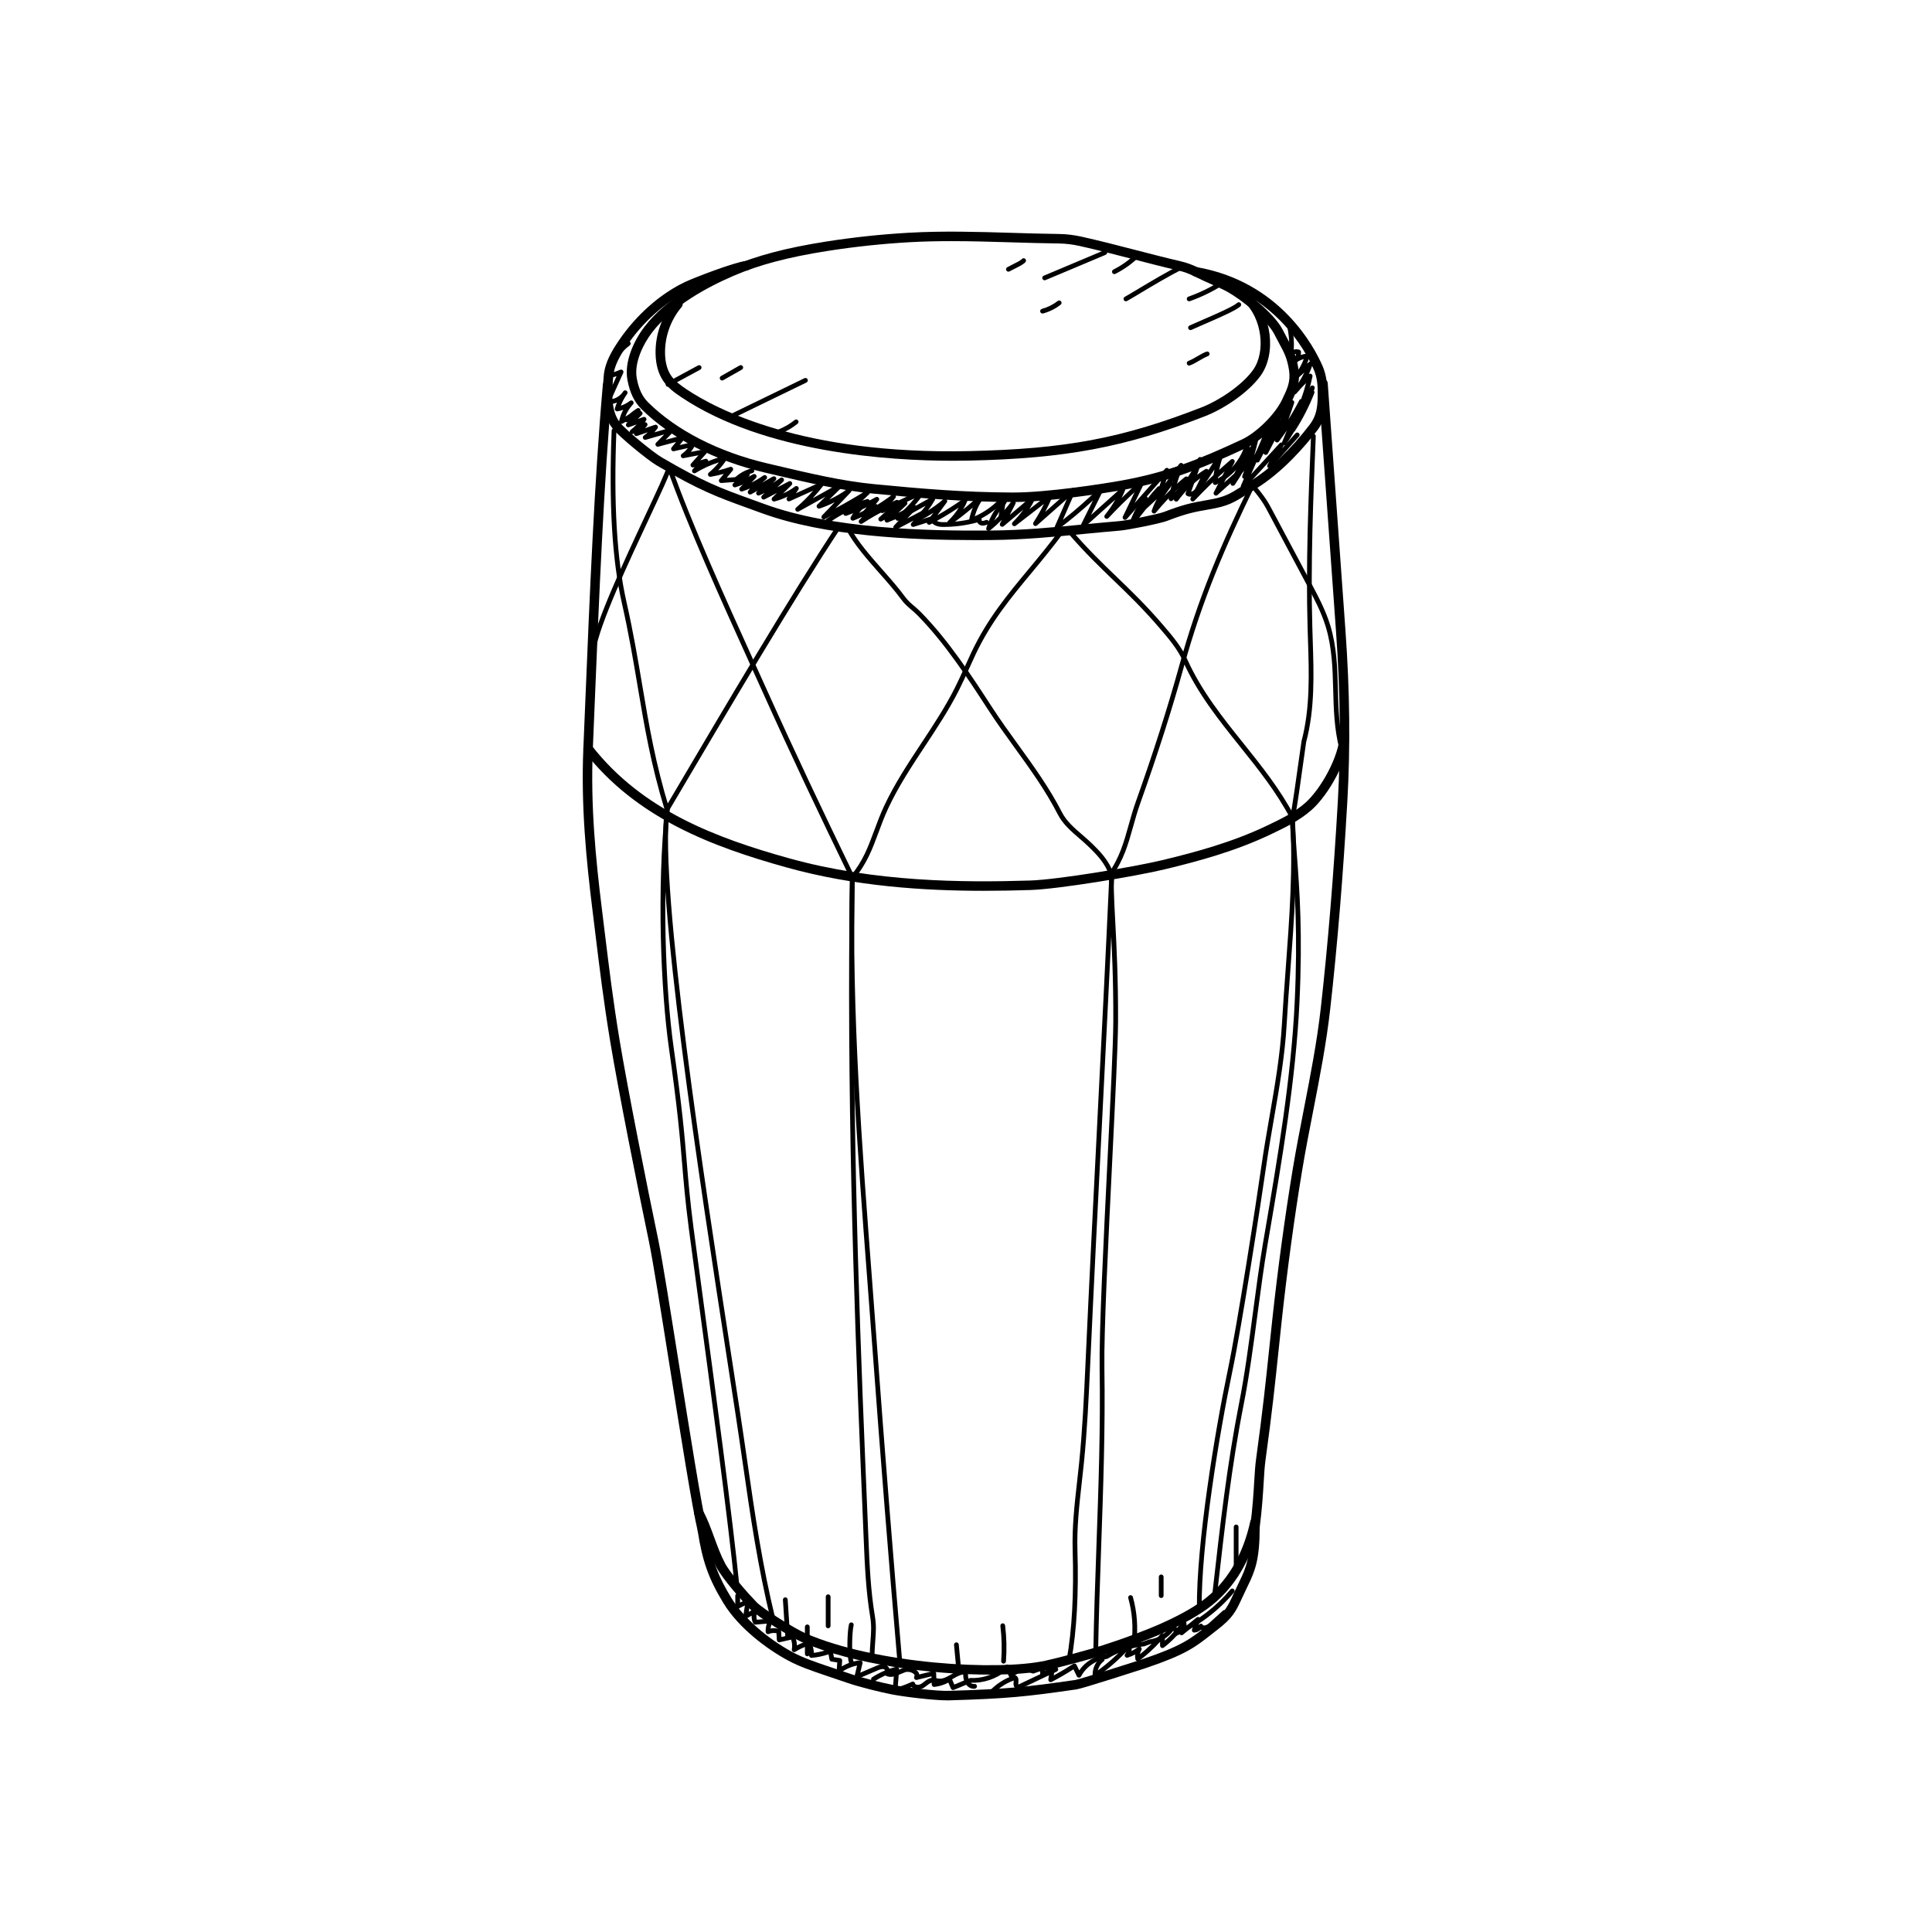 <?xml version="1.0" encoding="utf-8"?>
<!-- Generator: Adobe Illustrator 16.0.0, SVG Export Plug-In . SVG Version: 6.00 Build 0)  -->
<!DOCTYPE svg PUBLIC "-//W3C//DTD SVG 1.1//EN" "http://www.w3.org/Graphics/SVG/1.1/DTD/svg11.dtd">
<svg version="1.1" id="Layer_1" xmlns="http://www.w3.org/2000/svg" xmlns:xlink="http://www.w3.org/1999/xlink" x="0px" y="0px"
	 width="350px" height="350px" viewBox="0 0 350 350" enable-background="new 0 0 350 350" xml:space="preserve">
<g>
	<g>
		<g>
			<g>
				<path d="M183.545,90.944c-0.059,0-0.117,0-0.176,0c-9.124-0.044-16.482-0.687-25.153-1.524
					c-5.897-0.57-11.725-1.943-18.473-3.534l-1.208-0.285c-9.062-2.132-16.983-6.204-22.305-11.467
					c-1.322-1.307-2.136-2.99-2.564-5.296c-0.619-3.341,1.2-7.188,3.108-9.673c3.94-5.131,10.612-8.711,15.514-10.811
					c4.756-2.037,10.11-3.453,17.357-4.592c4.971-0.78,10.037-1.319,15.058-1.602c6.237-0.352,12.5-0.161,18.558,0.021
					c2.795,0.085,5.685,0.172,8.545,0.206c1.347,0.015,2.723,0.177,4.089,0.48c3.269,0.724,6.588,1.584,9.797,2.416
					c2.703,0.7,5.497,1.425,8.239,2.062l0,0c1.044,0.242,2.083,0.62,3.09,1.123c1.186,0.593,2.276,1.076,3.237,1.501
					c1.175,0.521,2.188,0.97,3.102,1.488c2.293,1.306,7.466,5.211,9.032,8.32c0.314,0.623,0.603,1.156,0.866,1.644
					c0.927,1.709,1.595,2.943,1.972,5.455c0.381,2.553-0.457,4.276-1.426,6.271l-0.039,0.081c-1.448,2.984-5.073,6.552-8.079,7.955
					c-8.218,3.833-13.91,6.055-22.213,7.562C200.312,89.32,189.932,90.944,183.545,90.944z M172.367,43.684
					c-2.521,0-5.049,0.053-7.567,0.194c-4.963,0.28-9.973,0.813-14.887,1.585c-7.101,1.115-12.328,2.495-16.947,4.473
					c-4.714,2.02-11.113,5.441-14.828,10.278c-1.606,2.091-3.298,5.523-2.781,8.312c0.365,1.972,1.007,3.324,2.083,4.388
					c5.1,5.043,12.732,8.956,21.49,11.015l1.208,0.285c6.687,1.577,12.462,2.938,18.244,3.497
					c8.626,0.832,15.944,1.471,24.996,1.515c0.057,0,0.113,0,0.171,0c6.258,0,16.495-1.604,19.618-2.171
					c8.118-1.474,13.708-3.658,21.792-7.429c2.656-1.239,5.98-4.512,7.261-7.147l0.039-0.081c0.913-1.88,1.573-3.239,1.271-5.267
					c-0.331-2.212-0.908-3.277-1.781-4.89c-0.271-0.5-0.569-1.048-0.892-1.688c-1.226-2.437-5.763-6.128-8.347-7.6
					c-0.836-0.476-1.814-0.909-2.946-1.41c-0.979-0.433-2.088-0.924-3.31-1.535c-0.887-0.443-1.799-0.775-2.711-0.987
					c-2.763-0.641-5.568-1.368-8.282-2.072c-3.193-0.828-6.497-1.683-9.736-2.4c-1.252-0.278-2.51-0.426-3.737-0.44
					c-2.877-0.034-5.775-0.122-8.578-0.207C179.648,43.793,176.016,43.684,172.367,43.684z"/>
			</g>
			<g>
				<path d="M176.74,97.842c-11.655,0-27.232-0.666-38.826-4.908c-0.813-0.298-1.57-0.571-2.287-0.831
					c-5.692-2.059-8.828-3.191-16.647-7.781c-1.722-1.01-6.786-5.168-7.986-6.672c-2.194-2.746-1.848-6.861-1.619-9.584
					c0.208-2.47,1.528-4.599,2.749-6.4c3.102-4.577,7.452-8.425,11.933-10.559c1.671-0.797,8.876-3.569,11.036-3.829
					c0.472-0.056,0.899,0.279,0.956,0.751c0.057,0.472-0.28,0.899-0.751,0.956c-1.832,0.219-8.757,2.842-10.501,3.672
					c-4.214,2.007-8.314,5.642-11.25,9.972c-1.099,1.621-2.286,3.523-2.458,5.581c-0.273,3.244-0.383,6.325,1.248,8.367
					c1.066,1.334,5.968,5.355,7.514,6.262c7.682,4.509,10.765,5.624,16.361,7.647c0.719,0.26,1.478,0.535,2.293,0.833
					c12.284,4.496,29.291,4.891,41.014,4.792c5.864-0.048,11.099-0.556,16.642-1.093c2.162-0.209,4.365-0.422,6.66-0.614
					c1.289-0.107,6.96-1.246,8.026-1.656c3.501-1.346,5.051-1.683,8.001-2.183c3.019-0.51,3.895-1.062,6.012-2.396
					c0.465-0.292,0.982-0.619,1.586-0.984c3.59-2.172,7.433-5.814,10.821-10.256c1.168-1.532,1.415-3.025,1.446-5.086
					c0.026-1.724-0.009-3.281-0.712-4.895c-1.454-3.332-7.3-14.395-21.511-16.864c-0.468-0.082-0.78-0.526-0.7-0.994
					c0.081-0.467,0.523-0.78,0.994-0.7c15.057,2.617,21.252,14.34,22.791,17.872c0.841,1.925,0.885,3.751,0.856,5.608
					c-0.035,2.293-0.354,4.209-1.799,6.103c-2.036,2.669-6.212,7.606-11.298,10.684c-0.593,0.359-1.103,0.68-1.56,0.968
					c-2.188,1.378-3.285,2.07-6.641,2.637c-2.831,0.479-4.316,0.802-7.671,2.092c-1.334,0.513-7.155,1.652-8.501,1.764
					c-2.287,0.191-4.482,0.404-6.637,0.613c-5.582,0.541-10.854,1.052-16.793,1.101C178.633,97.838,177.698,97.842,176.74,97.842z"
					/>
			</g>
			<g>
				<path d="M127.239,278.061c-0.389,0-0.741-0.266-0.835-0.661c-0.991-4.158-3.082-17.306-5.104-30.021
					c-1.566-9.841-3.044-19.136-3.734-22.434c-1.978-9.456-5.576-27.515-7.016-36.243c-1.192-7.226-1.893-12.978-2.706-19.639
					l-0.516-4.212c-1.117-9.039-2.091-18.839-1.648-29.264c0.12-2.812,0.24-5.748,0.365-8.772
					c0.766-18.639,1.634-39.763,3.167-57.128c0.042-0.472,0.461-0.823,0.932-0.78c0.473,0.042,0.822,0.459,0.78,0.932
					c-1.53,17.324-2.397,38.428-3.163,57.047c-0.125,3.026-0.245,5.962-0.364,8.774c-0.437,10.3,0.529,20.015,1.637,28.98
					l0.516,4.215c0.81,6.642,1.51,12.377,2.695,19.567c1.436,8.704,5.027,26.729,7.002,36.171c0.699,3.339,2.181,12.654,3.75,22.517
					c1.923,12.092,4.104,25.798,5.079,29.893c0.11,0.462-0.175,0.925-0.637,1.035C127.372,278.053,127.305,278.061,127.239,278.061z
					"/>
			</g>
			<g>
				<path d="M171.586,308.035c-2.506,0-7.817-0.644-10.069-1.088c-2.152-0.425-5.775-1.323-7.875-2.035l-4.481-1.519
					c-2.121-0.72-4.314-1.464-6.359-2.557c-3.877-2.074-9-5.9-11.752-10.423c-2.677-4.398-3.809-7.578-4.659-13.082
					c-0.073-0.47,0.25-0.908,0.719-0.98c0.465-0.071,0.908,0.249,0.98,0.718c0.91,5.896,2.153,8.713,4.428,12.452
					c2.119,3.481,6.474,7.328,11.094,9.8c1.919,1.026,4.045,1.747,6.1,2.443l4.481,1.52c2.034,0.689,5.558,1.562,7.656,1.976
					c2.234,0.441,7.852,1.129,10.03,1.052c10.478-0.303,13.909-0.668,22.936-1.974c0.878-0.134,11.068-3.395,12.205-3.777
					c6.967-2.354,8.616-3.652,11.35-5.803c0.344-0.271,0.706-0.555,1.096-0.856c2.517-1.942,2.869-2.707,4.04-5.243
					c0.283-0.611,0.609-1.317,1.018-2.153c1.219-2.49,1.965-4.3,1.965-9.874c0-0.476,0.385-0.859,0.859-0.859
					s0.859,0.384,0.859,0.859c0,5.835-0.808,7.908-2.139,10.629c-0.402,0.823-0.724,1.517-1.002,2.12
					c-1.202,2.604-1.701,3.683-4.55,5.883c-0.387,0.297-0.743,0.578-1.083,0.847c-2.878,2.265-4.615,3.631-11.862,6.079
					c-0.458,0.154-11.401,3.691-12.511,3.851c-9.103,1.317-12.563,1.686-23.131,1.992
					C171.821,308.033,171.707,308.035,171.586,308.035z"/>
			</g>
			<g>
				<path d="M227.348,277.49c-0.036,0-0.072-0.003-0.109-0.007c-0.471-0.061-0.805-0.49-0.745-0.961
					c0.438-3.439,0.595-6.056,0.721-8.157c0.091-1.523,0.17-2.84,0.331-4.01c1.211-8.798,1.764-14.107,2.352-19.729
					c0.185-1.781,0.376-3.612,0.595-5.618c0.993-9.138,2.263-18.48,3.668-27.018c0.614-3.73,1.346-7.482,2.054-11.111
					c1.165-5.971,2.37-12.146,3.063-18.31c1.283-11.428,2.322-24.057,3.09-37.539c0.554-9.736,0.443-19.763-0.338-30.655
					l-3.215-44.833c-0.033-0.473,0.322-0.884,0.797-0.918c0.469-0.032,0.885,0.322,0.919,0.795l3.214,44.833
					c0.787,10.965,0.897,21.065,0.34,30.875c-0.769,13.513-1.812,26.175-3.099,37.633c-0.7,6.232-1.911,12.442-3.082,18.447
					c-0.706,3.616-1.436,7.356-2.046,11.061c-1.401,8.508-2.665,17.818-3.655,26.926c-0.219,2.003-0.408,3.832-0.595,5.61
					c-0.588,5.635-1.144,10.959-2.358,19.785c-0.151,1.104-0.226,2.327-0.317,3.877c-0.127,2.128-0.285,4.776-0.73,8.271
					C228.144,277.173,227.774,277.49,227.348,277.49z"/>
			</g>
			<g>
				<path d="M179.366,303.371c-10.572,0-24.776-1.819-34.139-5.912c-1.839-0.804-7.854-4.425-9.39-5.999
					c-1.41-1.446-4.88-5.329-6.004-7.443c-0.826-1.552-1.447-3.247-2.048-4.886c-0.582-1.585-1.183-3.224-1.952-4.671
					c-0.223-0.419-0.064-0.939,0.355-1.162c0.42-0.226,0.939-0.064,1.163,0.354c0.826,1.553,1.447,3.247,2.048,4.887
					c0.582,1.584,1.183,3.223,1.952,4.67c0.981,1.844,4.208,5.502,5.718,7.05c1.282,1.315,7.007,4.821,8.847,5.625
					c12.812,5.6,34.865,6.853,43.484,4.964c2.62-0.574,7.906-1.991,10.282-2.757c8.391-2.703,14.302-5.34,18.068-8.06
					c4.354-3.146,7.382-8.139,8.757-14.438c0.101-0.465,0.56-0.764,1.023-0.657c0.464,0.102,0.758,0.56,0.656,1.022
					c-1.467,6.722-4.729,12.069-9.431,15.466c-5.215,3.767-13.083,6.543-18.547,8.304c-2.461,0.792-7.731,2.205-10.442,2.8
					C187.242,303.08,183.594,303.371,179.366,303.371z"/>
			</g>
			<g>
				<path d="M172.612,83.471c-11.51,0-34.099-1.42-49.167-11.502c-1.192-0.798-2.428-1.684-3.296-2.963
					c-0.875-1.286-1.341-2.936-1.386-4.9c-0.08-3.457,1.159-6.95,3.399-9.583c0.307-0.363,0.849-0.406,1.211-0.098
					c0.362,0.307,0.406,0.85,0.098,1.211c-1.971,2.318-3.061,5.39-2.991,8.43c0.038,1.629,0.404,2.966,1.09,3.975
					c0.695,1.024,1.78,1.797,2.831,2.5c5.346,3.577,21.012,11.831,51.059,11.182c17.532-0.378,27.806-2.31,42.279-7.949
					c2.965-1.156,7.212-3.906,9.244-6.726c2.404-3.335,1.598-9.47-1.627-12.385c-0.352-0.319-0.38-0.862-0.061-1.214
					c0.317-0.35,0.861-0.379,1.214-0.062c3.871,3.5,4.779,10.627,1.869,14.667c-2.249,3.121-6.74,6.046-10.015,7.322
					c-14.508,5.653-25.325,7.688-42.867,8.067C174.64,83.459,173.672,83.471,172.612,83.471z"/>
			</g>
			<g>
				<path d="M234.148,148.477c-0.015,0-0.028-0.001-0.043-0.001c-0.238-0.004-0.427-0.2-0.423-0.438
					c0.002-0.084,0.028-0.162,0.07-0.228c0.246-0.802,1.258-8.063,1.694-11.193c0.283-2.029,0.325-2.321,0.345-2.394
					c1.566-5.904,1.36-12.194,1.162-18.277c-0.025-0.75-0.05-1.5-0.07-2.247c-0.331-11.582,0.152-23.34,0.619-34.71
					c0.011-0.237,0.198-0.411,0.447-0.412c0.238,0.01,0.422,0.209,0.412,0.447c-0.467,11.356-0.949,23.099-0.619,34.65
					c0.021,0.747,0.045,1.495,0.069,2.244c0.201,6.145,0.409,12.5-1.189,18.524c-0.017,0.087-0.159,1.11-0.324,2.294
					C234.706,148.159,234.643,148.477,234.148,148.477z"/>
			</g>
			<g>
				<path d="M243.058,136.011c-0.19,0-0.365-0.128-0.416-0.321c-0.938-3.615-1.032-7.245-1.123-10.754
					c-0.097-3.759-0.198-7.646-1.359-11.429c-0.817-2.662-2.156-5.175-3.451-7.604l-6.587-12.368
					c-1.23-2.338-1.418-2.697-3.563-5.343c-0.149-0.184-0.121-0.455,0.063-0.604c0.186-0.149,0.455-0.121,0.604,0.064
					c2.197,2.711,2.421,3.134,3.657,5.483l6.584,12.364c1.313,2.465,2.673,5.014,3.514,7.757c1.196,3.896,1.299,7.841,1.397,11.657
					c0.09,3.462,0.183,7.042,1.096,10.561c0.06,0.23-0.078,0.465-0.308,0.525C243.13,136.007,243.094,136.011,243.058,136.011z"/>
			</g>
			<g>
				<path d="M201.105,158.956c-0.088,0-0.175-0.026-0.25-0.081c-0.193-0.138-0.238-0.407-0.1-0.6
					c2.043-2.847,2.834-5.679,3.67-8.678c0.392-1.399,0.794-2.846,1.342-4.384c3.178-8.917,5.749-16.97,7.865-24.617
					c3.418-12.361,7.458-21.739,12.872-32.863c0.104-0.212,0.362-0.302,0.574-0.198c0.215,0.104,0.303,0.361,0.199,0.574
					c-5.393,11.08-9.417,20.418-12.818,32.715c-2.12,7.668-4.699,15.74-7.882,24.678c-0.538,1.509-0.938,2.941-1.324,4.326
					c-0.857,3.074-1.667,5.978-3.8,8.949C201.37,158.894,201.238,158.956,201.105,158.956z"/>
			</g>
			<g>
				<path d="M154.411,159.374c-0.099,0-0.198-0.033-0.279-0.103c-0.181-0.154-0.202-0.425-0.048-0.605
					c2.195-2.572,3.199-5.283,4.262-8.154c0.523-1.414,1.064-2.875,1.771-4.399c1.878-4.049,4.373-7.827,6.787-11.48
					c2.116-3.204,4.304-6.517,6.055-9.986c0.648-1.283,1.252-2.621,1.837-3.913c0.387-0.857,0.775-1.715,1.177-2.564
					c2.865-6.045,6.482-10.401,10.313-15.012c1.862-2.242,3.788-4.561,5.701-7.165c0.142-0.191,0.41-0.233,0.602-0.092
					s0.231,0.41,0.092,0.601c-1.931,2.625-3.863,4.953-5.733,7.205c-3.795,4.568-7.379,8.884-10.198,14.831
					c-0.401,0.845-0.786,1.698-1.17,2.551c-0.588,1.301-1.196,2.646-1.853,3.947c-1.773,3.512-3.976,6.847-6.105,10.071
					c-2.396,3.628-4.873,7.379-6.724,11.368c-0.693,1.493-1.228,2.938-1.745,4.336c-1.09,2.944-2.12,5.725-4.414,8.413
					C154.652,159.323,154.532,159.374,154.411,159.374z"/>
			</g>
			<g>
				<path d="M120.837,147.051c-0.075,0-0.149-0.019-0.218-0.06c-0.204-0.121-0.272-0.383-0.152-0.588l0.427-0.723
					c10.604-17.986,22.623-38.372,30.771-50.591c0.131-0.197,0.397-0.25,0.596-0.119c0.198,0.131,0.251,0.398,0.119,0.596
					c-8.134,12.201-20.146,32.575-30.745,50.551l-0.427,0.724C121.127,146.976,120.984,147.051,120.837,147.051z"/>
			</g>
			<g>
				<path d="M201.4,158.956c-0.174,0-0.34-0.108-0.402-0.283c-0.855-2.346-2.192-3.743-3.987-5.46
					c-0.506-0.484-1.037-0.942-1.564-1.397c-1.439-1.24-2.926-2.521-3.835-4.298c-2.206-4.313-5.063-8.265-7.826-12.084
					c-1.595-2.207-3.245-4.488-4.771-6.837c-3.812-5.869-7.754-11.939-12.716-17.033c-0.41-0.421-0.813-0.766-1.203-1.1
					c-0.651-0.557-1.267-1.083-1.866-1.901c-1.162-1.585-2.519-3.121-3.955-4.747c-2.226-2.52-4.527-5.126-6.04-7.931
					c-0.113-0.209-0.035-0.469,0.174-0.583c0.21-0.112,0.47-0.034,0.582,0.175c1.466,2.718,3.734,5.286,5.927,7.769
					c1.386,1.569,2.818,3.191,4.004,4.808c0.541,0.738,1.119,1.233,1.731,1.757c0.404,0.346,0.822,0.703,1.26,1.153
					c5.02,5.155,8.986,11.259,12.822,17.164c1.513,2.331,3.156,4.604,4.745,6.802c2.782,3.847,5.659,7.825,7.896,12.197
					c0.832,1.626,2.191,2.798,3.63,4.039c0.54,0.465,1.081,0.933,1.598,1.427c1.819,1.74,3.284,3.271,4.201,5.788
					c0.08,0.223-0.034,0.469-0.257,0.551C201.5,158.948,201.449,158.956,201.4,158.956z"/>
			</g>
			<g>
				<path d="M154.411,159.374c-0.16,0-0.313-0.089-0.388-0.242c-5.905-12.187-10.417-21.667-16-34.06
					c-0.741-1.645-1.522-3.369-2.331-5.152c-4.952-10.927-11.116-24.525-14.876-35.149c-0.08-0.224,0.038-0.469,0.261-0.549
					c0.226-0.079,0.47,0.039,0.549,0.262c3.749,10.59,9.903,24.169,14.85,35.082c0.809,1.784,1.59,3.509,2.332,5.155
					c5.58,12.383,10.088,21.857,15.99,34.038c0.104,0.213,0.014,0.47-0.199,0.574C154.538,159.361,154.474,159.374,154.411,159.374z
					"/>
			</g>
			<g>
				<path d="M120.837,147.051c-0.184,0-0.354-0.119-0.411-0.304c-2.531-8.276-3.691-15.156-4.918-22.441
					c-0.796-4.722-1.619-9.606-2.861-15.097c-1.76-7.785-2.361-17.995-1.838-31.212c0.01-0.238,0.21-0.403,0.447-0.413
					c0.237,0.01,0.422,0.21,0.412,0.446c-0.521,13.142,0.074,23.278,1.818,30.989c1.247,5.515,2.071,10.41,2.869,15.144
					c1.223,7.257,2.377,14.11,4.893,22.332c0.07,0.228-0.059,0.468-0.286,0.538C120.921,147.045,120.879,147.051,120.837,147.051z"
					/>
			</g>
			<g>
				<path d="M107.47,118.164c-0.022,0-0.045-0.001-0.068-0.005c-0.234-0.038-0.394-0.258-0.357-0.492
					c0.775-4.87,6.012-16.068,9.836-24.245c1.994-4.263,3.716-7.946,3.919-8.886c0.051-0.231,0.281-0.379,0.511-0.329
					c0.231,0.05,0.379,0.279,0.329,0.51c-0.224,1.036-1.8,4.405-3.981,9.069c-3.802,8.13-9.01,19.265-9.766,24.015
					C107.86,118.013,107.678,118.164,107.47,118.164z"/>
			</g>
			<g>
				<path d="M234.113,148.476c-0.154,0-0.304-0.083-0.381-0.229c-2.524-4.793-5.895-9-9.154-13.069
					c-3.773-4.709-7.676-9.581-10.27-15.373c-1-2.235-2.636-4.143-4.217-5.988c-3.091-3.606-5.771-6.183-8.362-8.675
					c-2.606-2.507-5.302-5.099-8.419-8.736c-0.154-0.18-0.134-0.452,0.047-0.606c0.18-0.153,0.452-0.133,0.606,0.047
					c3.091,3.606,5.77,6.183,8.362,8.675c2.605,2.507,5.301,5.099,8.418,8.736c1.621,1.891,3.298,3.847,4.351,6.196
					c2.548,5.691,6.414,10.519,10.155,15.187c3.283,4.1,6.68,8.339,9.243,13.206c0.11,0.21,0.03,0.47-0.18,0.581
					C234.25,148.459,234.181,148.476,234.113,148.476z"/>
			</g>
			<g>
				<path d="M178.208,161.379c-10.81,0-23.405-0.807-35.706-4.233c-13.449-3.745-27.196-8.881-36.642-20.994
					c-0.292-0.375-0.225-0.915,0.149-1.207c0.374-0.29,0.914-0.225,1.206,0.149c9.14,11.721,22.583,16.73,35.748,20.396
					c15.455,4.304,31.446,4.411,43.651,4.026c5.004-0.16,18.766-2.448,23.914-3.686c6.177-1.484,12.761-3.272,19.048-6.281
					c2.4-1.149,4.883-2.337,6.874-4.092c2.808-2.475,6.153-8.412,6.261-12.358c0.013-0.475,0.401-0.824,0.883-0.836
					c0.475,0.014,0.848,0.409,0.835,0.883c-0.121,4.438-3.712,10.841-6.842,13.6c-2.171,1.913-4.763,3.154-7.269,4.354
					c-6.432,3.077-13.119,4.896-19.389,6.402c-5.211,1.253-19.167,3.57-24.262,3.731
					C184.012,161.319,181.176,161.379,178.208,161.379z"/>
			</g>
			<g>
				<path d="M219.998,289.744c-0.017,0-0.032,0-0.049-0.002c-0.236-0.027-0.406-0.24-0.379-0.476l0.185-1.632
					c1.237-10.946,2.519-22.266,4.7-33.333c1.024-5.196,1.783-10.915,2.517-16.446c0.56-4.217,1.139-8.577,1.824-12.601l0.376-2.204
					c2.215-12.958,4.724-27.645,5.373-41.432c0.593-12.573,0.016-20.304-0.448-26.517c-0.208-2.789-0.388-5.198-0.421-7.554
					c-0.004-0.238,0.186-0.432,0.425-0.436c0.001,0,0.003,0,0.005,0c0.234,0,0.426,0.188,0.43,0.424
					c0.033,2.33,0.211,4.727,0.42,7.501c0.465,6.235,1.044,13.996,0.449,26.622c-0.652,13.84-3.167,28.554-5.385,41.534
					l-0.377,2.205c-0.683,4.007-1.261,8.36-1.818,12.569c-0.735,5.544-1.496,11.275-2.526,16.499
					c-2.175,11.032-3.453,22.334-4.688,33.264l-0.185,1.632C220.399,289.583,220.213,289.744,219.998,289.744z"/>
			</g>
			<g>
				<path d="M198.498,299.782c-0.002,0-0.005,0-0.007,0c-0.237-0.004-0.427-0.2-0.423-0.438c0.11-6.453,0.34-12.955,0.562-19.242
					c0.372-10.528,0.756-21.416,0.58-32.245c-0.106-6.532,0.707-23.093,1.425-37.704c0.53-10.784,1.03-20.97,1.05-24.995
					c0.037-7.81-0.284-13.929-0.519-18.397c-0.209-3.979-0.359-6.854-0.145-8.7c0.026-0.235,0.242-0.4,0.477-0.378
					c0.235,0.028,0.404,0.241,0.377,0.477c-0.206,1.775-0.057,4.62,0.15,8.557c0.234,4.478,0.556,10.611,0.519,18.446
					c-0.02,4.045-0.521,14.24-1.051,25.034c-0.717,14.598-1.529,31.143-1.424,37.647c0.176,10.851-0.209,21.749-0.581,32.289
					c-0.222,6.283-0.449,12.78-0.561,19.228C198.925,299.594,198.733,299.782,198.498,299.782z"/>
			</g>
			<g>
				<path d="M162.996,301.318c-0.221,0-0.408-0.169-0.428-0.393c-1.566-18.102-3.063-36.894-4.575-57.448
					c-0.288-3.915-0.586-7.829-0.884-11.742c-1.815-23.831-3.691-48.474-3.128-72.801c0.005-0.238,0.182-0.439,0.439-0.42
					c0.237,0.006,0.425,0.202,0.42,0.44c-0.563,24.285,1.313,48.905,3.125,72.715c0.298,3.914,0.596,7.829,0.884,11.744
					c1.512,20.552,3.008,39.339,4.575,57.438c0.021,0.236-0.154,0.445-0.391,0.465C163.021,301.317,163.008,301.318,162.996,301.318
					z"/>
			</g>
			<g>
				<path d="M133.546,288.056c-0.218,0-0.405-0.166-0.427-0.388c-1.232-12.551-4.539-36.975-6.727-53.137
					c-0.7-5.167-1.271-9.392-1.602-11.945c-0.665-5.152-0.936-8.397-1.222-11.834c-0.404-4.848-0.822-9.86-2.382-20.862
					c-1.499-10.565-2.207-29.008-0.659-43.814c0.024-0.236,0.231-0.415,0.472-0.383c0.236,0.024,0.408,0.236,0.383,0.472
					c-1.54,14.737-0.835,33.091,0.656,43.605c1.564,11.026,1.983,16.052,2.388,20.911c0.285,3.426,0.555,6.662,1.218,11.795
					c0.33,2.554,0.901,6.775,1.6,11.94c2.189,16.168,5.497,40.603,6.73,53.168c0.023,0.236-0.149,0.446-0.386,0.47
					C133.574,288.055,133.56,288.056,133.546,288.056z"/>
			</g>
			<g>
				<path d="M193.673,301.113c-0.024,0-0.05-0.002-0.075-0.007c-0.234-0.042-0.39-0.265-0.348-0.499
					c0.954-5.303,1.315-11.951,1.074-19.76c-0.127-4.177,0.346-8.391,0.805-12.466c0.126-1.121,0.252-2.242,0.366-3.363
					c0.603-5.917,0.877-11.96,1.143-17.803c0.679-14.902,1.436-29.876,2.168-44.357c0.731-14.48,1.488-29.453,2.166-44.351
					c0.011-0.238,0.223-0.43,0.449-0.41c0.236,0.01,0.421,0.211,0.409,0.448c-0.678,14.901-1.435,29.875-2.167,44.356
					c-0.731,14.48-1.489,29.453-2.167,44.352c-0.267,5.856-0.542,11.91-1.146,17.852c-0.114,1.124-0.24,2.248-0.367,3.372
					c-0.454,4.045-0.925,8.228-0.798,12.344c0.241,7.869-0.125,14.577-1.088,19.938C194.06,300.968,193.878,301.113,193.673,301.113
					z"/>
			</g>
			<g>
				<path d="M157.993,300.648c-0.238,0-0.43-0.192-0.43-0.43c0-1.145,0.071-2.09,0.141-3.004c0.11-1.463,0.206-2.727-0.057-4.294
					c-0.788-4.693-0.987-9.512-1.18-14.173l-0.56-13.547c-1.292-31.269-2.532-68.346-1.926-106.264
					c0.003-0.235,0.195-0.423,0.43-0.423c0.002,0,0.004,0,0.006,0c0.238,0.004,0.427,0.199,0.423,0.437
					c-0.605,37.896,0.633,74.958,1.925,106.214l0.56,13.548c0.192,4.634,0.39,9.426,1.168,14.065c0.28,1.67,0.181,2.982,0.066,4.502
					c-0.068,0.897-0.138,1.826-0.138,2.938C158.422,300.456,158.23,300.648,157.993,300.648z"/>
			</g>
			<g>
				<path d="M140.082,293.947c-0.193,0-0.369-0.132-0.417-0.327c-2.415-9.868-3.736-19.03-5.135-28.73
					c-0.423-2.931-0.852-5.904-1.319-8.949l-1.336-8.68c-5.273-34.174-13.243-85.817-11.464-100.691
					c0.028-0.235,0.238-0.409,0.478-0.375c0.235,0.028,0.404,0.242,0.376,0.478c-1.766,14.756,6.193,66.33,11.459,100.457
					l1.337,8.681c0.468,3.049,0.896,6.024,1.32,8.958c1.396,9.678,2.714,18.82,5.119,28.647c0.056,0.231-0.084,0.464-0.315,0.52
					C140.15,293.943,140.116,293.947,140.082,293.947z"/>
			</g>
			<g>
				<path d="M217.267,291.836c-0.234,0-0.426-0.189-0.43-0.425c-0.13-11.608,3.249-32.1,5.551-43.041
					c1.771-8.416,5.163-30.381,6.155-37.311c0.413-2.892,0.923-5.821,1.416-8.655c0.964-5.549,1.962-11.288,2.282-16.981
					c0.177-3.143,0.411-6.308,0.658-9.656c0.688-9.269,1.398-18.853,0.784-27.69c-0.017-0.238,0.163-0.442,0.399-0.459
					c0.227-0.019,0.442,0.162,0.459,0.399c0.618,8.9-0.095,18.516-0.784,27.815c-0.249,3.344-0.482,6.505-0.659,9.641
					c-0.323,5.743-1.324,11.506-2.294,17.081c-0.491,2.827-0.999,5.749-1.411,8.63c-0.992,6.936-4.39,28.93-6.165,37.363
					c-2.294,10.905-5.661,31.316-5.532,42.854c0.004,0.238-0.187,0.433-0.425,0.436
					C217.271,291.836,217.269,291.836,217.267,291.836z"/>
			</g>
		</g>
		<g>
			<path d="M172.651,306.16c-0.167,0-0.327-0.099-0.396-0.262l-0.456-1.078c-0.782,0.414-1.646,0.68-2.527,0.776
				c-0.119,0.013-0.238-0.024-0.328-0.103c-0.09-0.079-0.144-0.191-0.148-0.311l-0.049-1.499l-2.627,0.642
				c-0.163,0.041-0.336-0.02-0.44-0.153s-0.12-0.314-0.042-0.464c0.08-0.151,0.063-0.268-0.054-0.402
				c-0.292-0.335-1.073-0.564-1.64-0.355c-0.227,0.082-0.457,0.184-0.689,0.285c-0.898,0.393-1.917,0.839-2.862,0.292
				c-0.124-0.071-0.204-0.199-0.214-0.342s0.051-0.28,0.164-0.368c0.026-0.021,0.024-0.069,0.018-0.105
				c-0.024-0.138-0.138-0.28-0.253-0.317c-0.323-0.108-0.726,0.048-1.147,0.228l-3.559,1.521c-0.147,0.063-0.32,0.038-0.445-0.066
				c-0.124-0.104-0.179-0.271-0.142-0.428l0.453-1.921c-1.087,0.218-2.116,0.678-3.006,1.346c-0.135,0.101-0.315,0.115-0.463,0.034
				c-0.147-0.08-0.235-0.238-0.224-0.406l0.102-1.534l-1.048-0.168c-0.18-0.028-0.322-0.167-0.354-0.346l-0.177-0.961
				c-0.992,0.334-2.02,0.55-3.063,0.64c-0.124,0.01-0.248-0.033-0.338-0.12c-0.089-0.089-0.136-0.211-0.128-0.336
				c0.039-0.576-0.047-1.153-0.247-1.69c-0.781,0.25-1.524,0.601-2.216,1.043c-0.144,0.093-0.33,0.092-0.473-0.006
				c-0.142-0.096-0.213-0.268-0.181-0.437c0.111-0.582,0.062-1.193-0.136-1.752l-2.053,0.468c-0.125,0.031-0.252,0.002-0.354-0.075
				c-0.101-0.076-0.164-0.192-0.171-0.318l-0.071-1.241c-0.449-0.094-0.93-0.05-1.354,0.131c-0.13,0.055-0.278,0.043-0.397-0.031
				c-0.119-0.075-0.194-0.204-0.201-0.345c-0.023-0.507,0.046-1.011,0.202-1.489l-2.05,0.176c-0.177,0.012-0.347-0.081-0.424-0.242
				c-0.205-0.429-0.296-0.906-0.272-1.378l-0.875,0.493c-0.144,0.081-0.319,0.074-0.456-0.021c-0.135-0.094-0.205-0.256-0.18-0.419
				l0.288-1.898l-1.111,0.555c-0.132,0.065-0.291,0.059-0.417-0.019c-0.127-0.078-0.204-0.217-0.205-0.365l-0.005-1.952
				c-0.001-0.237,0.191-0.431,0.429-0.432c0,0,0,0,0.001,0c0.237,0,0.429,0.191,0.43,0.429l0.003,1.261l1.232-0.614
				c0.143-0.071,0.315-0.058,0.445,0.036c0.13,0.096,0.196,0.254,0.172,0.412l-0.28,1.846l0.957-0.54
				c0.161-0.091,0.364-0.067,0.501,0.058c0.137,0.125,0.178,0.324,0.102,0.494c-0.199,0.441-0.228,0.952-0.087,1.413l2.441-0.21
				c0.155-0.012,0.309,0.061,0.396,0.192c0.086,0.132,0.094,0.301,0.019,0.44c-0.197,0.364-0.323,0.762-0.374,1.17
				c0.539-0.102,1.105-0.067,1.624,0.112c0.165,0.057,0.278,0.208,0.288,0.382l0.06,1.039l1.911-0.435
				c0.2-0.045,0.397,0.054,0.484,0.234c0.257,0.539,0.395,1.133,0.407,1.729c0.661-0.351,1.359-0.629,2.083-0.831
				c0.2-0.056,0.413,0.041,0.502,0.228c0.292,0.609,0.456,1.275,0.48,1.949c0.972-0.123,1.926-0.36,2.844-0.711
				c0.119-0.044,0.251-0.035,0.364,0.027c0.111,0.063,0.188,0.172,0.211,0.298l0.213,1.159l1.133,0.181
				c0.22,0.035,0.377,0.23,0.362,0.453l-0.069,1.055c1.004-0.597,2.127-0.977,3.293-1.111c0.14-0.012,0.278,0.038,0.371,0.142
				c0.093,0.104,0.129,0.248,0.097,0.384l-0.405,1.715l2.775-1.187c0.438-0.186,1.097-0.468,1.753-0.255
				c0.418,0.138,0.753,0.534,0.832,0.986c0.021,0.12,0.022,0.237,0.005,0.349c0.496,0.067,1.086-0.194,1.699-0.463
				c0.25-0.109,0.498-0.218,0.741-0.306c0.847-0.309,2.03-0.034,2.582,0.599c0.16,0.184,0.26,0.388,0.298,0.599l2.528-0.616
				c0.124-0.033,0.258-0.004,0.362,0.074c0.103,0.079,0.166,0.199,0.169,0.328l0.051,1.547c0.757-0.142,1.489-0.426,2.138-0.833
				c0.107-0.066,0.238-0.083,0.358-0.046c0.12,0.038,0.218,0.127,0.266,0.243l0.479,1.131l2.79-1.159
				c0.059-0.024,0.118-0.039,0.187-0.032c2.278,0.112,4.631-0.751,6.293-2.316c0.1-0.094,0.236-0.134,0.374-0.108
				c0.136,0.024,0.25,0.114,0.309,0.239l0.491,1.04c1.071-0.83,2.579-1.058,3.846-0.551l1.554-0.562
				c0.133-0.047,0.279-0.028,0.395,0.053c0.114,0.08,0.182,0.212,0.182,0.353v0.539l1.113-0.653c0.143-0.084,0.32-0.079,0.458,0.015
				c0.137,0.093,0.208,0.257,0.185,0.42l-0.162,1.075c1.198-0.65,2.375-1.352,3.508-2.092c0.103-0.067,0.229-0.087,0.349-0.055
				c0.119,0.034,0.218,0.115,0.272,0.227l0.483,0.991c1.103-1.591,2.877-2.677,4.809-2.909c2.052-1.249,4.395-2.038,6.784-2.286
				l1-0.367c0.031-0.012,0.064-0.02,0.097-0.023c1.567-0.191,3.022-1.091,3.896-2.406c0.096-0.146,0.271-0.218,0.445-0.183
				c0.345,0.072,0.649,0.318,0.814,0.66c0.028,0.059,0.052,0.119,0.071,0.18c3.632-1.724,6.9-4.247,9.485-7.327
				c0.151-0.182,0.424-0.206,0.604-0.053c0.182,0.152,0.206,0.423,0.053,0.605c-2.813,3.354-6.413,6.066-10.412,7.845
				c-0.166,0.074-0.359,0.036-0.485-0.097c-0.126-0.131-0.154-0.326-0.074-0.489c0.039-0.077,0.033-0.188-0.017-0.29
				c-0.005-0.012-0.01-0.021-0.017-0.031c-1.014,1.319-2.557,2.216-4.21,2.433l-1.006,0.37c-0.034,0.013-0.069,0.02-0.105,0.023
				c-2.312,0.231-4.578,0.999-6.556,2.219c-0.054,0.033-0.116,0.055-0.18,0.061c-1.93,0.203-3.757,1.444-4.657,3.161
				c-0.076,0.144-0.216,0.247-0.388,0.23c-0.161-0.003-0.31-0.096-0.38-0.241l-0.616-1.263c-1.268,0.81-2.585,1.572-3.921,2.271
				c-0.144,0.075-0.317,0.063-0.448-0.031c-0.132-0.094-0.2-0.254-0.177-0.414l0.156-1.03l-0.985,0.577
				c-0.133,0.079-0.297,0.079-0.432,0.002c-0.134-0.076-0.216-0.22-0.216-0.373l0.001-0.678l-1.139,0.411
				c-0.107,0.037-0.223,0.032-0.327-0.015c-1.135-0.524-2.629-0.224-3.474,0.7c-0.097,0.104-0.239,0.158-0.381,0.135
				c-0.143-0.021-0.264-0.112-0.324-0.242l-0.496-1.051c-1.767,1.455-4.105,2.249-6.389,2.165l-3.095,1.287
				C172.762,306.148,172.707,306.16,172.651,306.16z"/>
		</g>
		<g>
			<path d="M162.158,306.64c-0.101,0-0.2-0.036-0.279-0.103c-0.105-0.09-0.161-0.223-0.15-0.36l0.253-3.228
				c-1.245,0.368-2.426,0.911-3.519,1.619c-0.198,0.128-0.466,0.072-0.594-0.128c-0.129-0.198-0.072-0.465,0.127-0.594
				c1.341-0.868,2.807-1.504,4.357-1.89c0.132-0.032,0.276,0,0.381,0.089c0.105,0.09,0.162,0.225,0.151,0.362l-0.253,3.232
				c0.872-0.245,1.724-0.567,2.538-0.959c0.12-0.057,0.26-0.057,0.379,0.004c0.119,0.06,0.204,0.173,0.229,0.304
				c0.011,0.058,0.039,0.125,0.158,0.178c0.242,0.105,0.657,0.057,0.926-0.11c0.171-0.105,0.333-0.233,0.496-0.359
				c0.405-0.317,0.865-0.677,1.463-0.739c0.316-0.034,0.62,0.027,0.885,0.081c0.138,0.027,0.276,0.056,0.415,0.068
				c0.728,0.058,1.422-0.335,2.162-0.757c0.825-0.473,1.677-0.954,2.677-0.865c0.22,0.021,0.388,0.205,0.389,0.426
				c0.002,0.534,0.004,1.087,0.215,1.538c0.164,0.35,0.54,0.678,0.922,0.618c0.234-0.049,0.456,0.115,0.497,0.349
				c0.04,0.234-0.117,0.457-0.352,0.497c-0.811,0.141-1.541-0.447-1.846-1.1c-0.224-0.478-0.277-0.987-0.292-1.468
				c-0.593,0.068-1.175,0.401-1.786,0.751c-0.821,0.469-1.67,0.949-2.664,0.867c-0.17-0.016-0.34-0.048-0.509-0.082
				c-0.226-0.046-0.439-0.088-0.627-0.069c-0.352,0.037-0.678,0.291-1.022,0.562c-0.188,0.146-0.376,0.292-0.574,0.415
				c-0.513,0.316-1.222,0.385-1.724,0.164c-0.175-0.076-0.32-0.185-0.431-0.318c-0.933,0.419-1.907,0.753-2.902,0.993
				C162.226,306.636,162.192,306.64,162.158,306.64z"/>
		</g>
		<g>
			<path d="M179.31,307.343c-0.1,0-0.2-0.034-0.282-0.105c-0.179-0.156-0.198-0.427-0.042-0.606c1.259-1.45,2.891-2.533,4.718-3.13
				c0.103-0.035,0.211-0.028,0.31,0.017c0.555,0.248,0.504,0.865,0.473,1.234c-0.011,0.136-0.03,0.361,0.001,0.425
				c-0.011-0.021,0.054-0.031,0.231-0.115l6.375-3.024c0.217-0.1,0.471-0.01,0.572,0.205c0.103,0.214,0.011,0.471-0.204,0.572
				l-6.376,3.024c-0.2,0.095-0.616,0.293-1.021,0.077c-0.516-0.271-0.468-0.852-0.436-1.235c0.006-0.07,0.014-0.167,0.016-0.25
				c-1.548,0.566-2.929,1.517-4.011,2.765C179.55,307.292,179.43,307.343,179.31,307.343z"/>
		</g>
		<g>
			<path d="M198.382,303.934c-0.063,0-0.127-0.014-0.186-0.042c-0.14-0.067-0.232-0.202-0.244-0.355
				c-0.091-1.229,0.487-2.503,1.47-3.245c0.189-0.143,0.46-0.106,0.603,0.085c0.143,0.188,0.105,0.458-0.084,0.602
				c-0.529,0.398-0.905,0.998-1.06,1.646c1.952-1.425,3.747-3.06,5.347-4.87c0.107-0.123,0.275-0.172,0.432-0.131
				c0.158,0.042,0.278,0.169,0.311,0.328c0.08,0.385,0.076,0.779-0.004,1.158c0.411-0.199,0.801-0.442,1.164-0.729
				c0.161-0.127,0.39-0.122,0.546,0.012c0.155,0.133,0.194,0.358,0.094,0.537c-0.129,0.23-0.215,0.485-0.255,0.749
				c1.367-1.089,2.622-2.317,3.736-3.66c0.116-0.141,0.307-0.189,0.477-0.13c0.17,0.061,0.283,0.222,0.284,0.402l0.003,0.937
				c1.198-1.021,2.235-2.208,3.091-3.535c0.095-0.146,0.268-0.218,0.437-0.19c0.171,0.03,0.306,0.159,0.345,0.329
				c0.05,0.224,0.07,0.453,0.062,0.682l1.824-1.491c0.149-0.12,0.362-0.129,0.519-0.019c0.158,0.111,0.223,0.313,0.159,0.495
				l-0.346,0.98c0.03-0.036,0.057-0.075,0.081-0.114c0.086-0.142,0.242-0.225,0.41-0.205c0.165,0.016,0.306,0.125,0.361,0.281
				c0.248,0.106,0.708-0.061,1.036-0.355l2.548-2.3c0.176-0.16,0.447-0.146,0.606,0.031c0.159,0.176,0.146,0.448-0.03,0.606
				l-2.549,2.301c-0.438,0.396-1.177,0.753-1.763,0.608c-0.085-0.022-0.166-0.053-0.239-0.095c-0.324,0.293-0.744,0.48-1.183,0.512
				c-0.146,0.009-0.285-0.053-0.373-0.168c-0.087-0.116-0.11-0.267-0.063-0.403l0.184-0.521l-1.813,1.482
				c-0.17,0.139-0.416,0.128-0.572-0.025c-0.084-0.082-0.128-0.19-0.13-0.302c-0.816,0.984-1.742,1.872-2.766,2.654
				c-0.13,0.099-0.305,0.118-0.45,0.044c-0.146-0.072-0.24-0.221-0.24-0.384l-0.003-0.688c-1.146,1.264-2.416,2.417-3.785,3.437
				c-0.119,0.088-0.273,0.109-0.41,0.058c-0.137-0.054-0.238-0.172-0.268-0.315c-0.061-0.292-0.075-0.593-0.049-0.892
				c-0.427,0.233-0.875,0.422-1.344,0.565c-0.175,0.053-0.365-0.01-0.473-0.158c-0.108-0.147-0.11-0.348-0.007-0.498
				c0.084-0.122,0.154-0.254,0.208-0.394c-1.635,1.721-3.448,3.27-5.403,4.618C198.552,303.908,198.467,303.934,198.382,303.934z"/>
		</g>
		<g>
			<g>
				<g>
					<path d="M114.331,77.166c-0.089,0-0.18-0.027-0.257-0.085c-0.19-0.143-0.229-0.412-0.086-0.602
						c0.15-0.2,0.276-0.416,0.375-0.643l-1.571,0.9c-0.147,0.085-0.33,0.074-0.467-0.025c-0.137-0.101-0.202-0.271-0.167-0.438
						c0.152-0.711,0.405-1.393,0.749-2.025c-0.334,0.119-0.679,0.209-1.029,0.268c-0.148,0.027-0.294-0.029-0.393-0.139
						c-0.098-0.111-0.132-0.265-0.09-0.407c0.104-0.355,0.228-0.703,0.369-1.042c-0.54,0.222-1.128,0.325-1.722,0.293
						c-0.141-0.008-0.269-0.086-0.342-0.207c-0.073-0.122-0.082-0.271-0.023-0.399l2.017-4.457c-0.469,0.154-0.95,0.272-1.437,0.357
						c-0.136,0.023-0.279-0.021-0.378-0.121c-0.099-0.099-0.143-0.24-0.118-0.378c0.432-2.432,1.821-4.668,3.808-6.134
						c0.191-0.14,0.46-0.1,0.601,0.09c0.141,0.191,0.101,0.46-0.09,0.601c-1.64,1.209-2.832,2.993-3.336,4.963
						c0.548-0.134,1.083-0.316,1.598-0.546c0.162-0.074,0.354-0.038,0.48,0.09c0.125,0.127,0.16,0.317,0.086,0.48l-2.157,4.767
						c0.762-0.128,1.482-0.548,1.959-1.155c0.064-0.095,0.13-0.188,0.197-0.282c0.136-0.188,0.396-0.235,0.587-0.105
						c0.192,0.128,0.248,0.387,0.126,0.583c-0.067,0.108-0.14,0.213-0.217,0.314c-0.379,0.567-0.692,1.172-0.938,1.808
						c0.588-0.189,1.143-0.48,1.632-0.861c0.177-0.137,0.431-0.117,0.582,0.049c0.151,0.167,0.149,0.421-0.005,0.584
						c-0.601,0.637-1.068,1.383-1.379,2.195l1.538-0.88c0.141-0.082,0.315-0.076,0.45,0.014c0.136,0.089,0.209,0.248,0.19,0.409
						c-0.084,0.722-0.36,1.411-0.796,1.994C114.59,77.106,114.461,77.166,114.331,77.166z"/>
				</g>
				<g>
					<path d="M130.665,87.503c-0.16,0-0.308-0.089-0.382-0.232c-0.079-0.154-0.059-0.339,0.051-0.472l0.794-0.956
						c-0.78,0.216-1.573,0.392-2.37,0.527c-0.196,0.035-0.382-0.069-0.463-0.246c-0.081-0.177-0.033-0.386,0.118-0.509
						c0.675-0.556,1.288-1.178,1.831-1.857c-1.478,0.465-2.893,1.109-4.218,1.92c-0.181,0.108-0.414,0.072-0.551-0.087
						c-0.137-0.16-0.138-0.396-0.001-0.558c0.126-0.148,0.257-0.293,0.392-0.432l-0.217,0.064c-0.187,0.057-0.383-0.018-0.486-0.18
						s-0.086-0.374,0.042-0.517l1.333-1.493l-2.69,0.52c-0.2,0.035-0.398-0.069-0.478-0.255c-0.079-0.187-0.016-0.404,0.151-0.52
						c0.418-0.292,0.787-0.646,1.094-1.051l-2.511,0.568c-0.177,0.042-0.364-0.037-0.46-0.192c-0.096-0.156-0.083-0.357,0.033-0.499
						l0.806-0.986l-3.201,0.852c-0.186,0.047-0.385-0.032-0.482-0.2c-0.097-0.167-0.07-0.379,0.065-0.517l1.471-1.493l-3.329,0.961
						c-0.201,0.06-0.414-0.037-0.505-0.224c-0.091-0.188-0.035-0.414,0.134-0.536c0.256-0.186,0.499-0.386,0.73-0.6l-1.943,0.667
						c-0.189,0.065-0.396-0.007-0.502-0.175c-0.054-0.085-0.075-0.183-0.065-0.278l-0.14,0.077c-0.197,0.107-0.442,0.045-0.566-0.14
						c-0.123-0.187-0.082-0.438,0.094-0.575c0.39-0.305,0.757-0.636,1.1-0.991l-1.372,0.488c-0.189,0.065-0.402-0.007-0.509-0.179
						c-0.106-0.171-0.079-0.395,0.066-0.535l0.211-0.206c-0.186,0.09-0.408,0.033-0.531-0.133c-0.124-0.166-0.11-0.397,0.031-0.549
						c0.641-0.685,1.367-1.286,2.158-1.787c0.202-0.124,0.467-0.066,0.593,0.134c0.066,0.106,0.082,0.23,0.051,0.342
						c0.11,0.019,0.212,0.08,0.281,0.177c0.121,0.172,0.099,0.408-0.053,0.555l-0.729,0.708l0.994-0.354
						c0.175-0.063,0.375-0.004,0.488,0.147c0.113,0.15,0.115,0.356,0.005,0.509c-0.069,0.097-0.14,0.19-0.211,0.285
						c0.147-0.023,0.301,0.04,0.396,0.165c0.129,0.169,0.115,0.407-0.033,0.56l-0.349,0.361l1.791-0.613
						c0.178-0.063,0.373,0,0.484,0.15c0.112,0.15,0.113,0.356,0.004,0.507c-0.176,0.244-0.364,0.479-0.563,0.703l3.128-0.903
						c0.189-0.051,0.389,0.025,0.488,0.193c0.1,0.168,0.074,0.382-0.063,0.521l-1.519,1.542l2.963-0.789
						c0.179-0.046,0.371,0.026,0.472,0.183c0.101,0.156,0.089,0.36-0.028,0.504l-0.856,1.047l2.282-0.516
						c0.162-0.037,0.329,0.022,0.431,0.151c0.103,0.129,0.123,0.306,0.051,0.454c-0.199,0.414-0.447,0.801-0.736,1.153l2.465-0.477
						c0.184-0.033,0.364,0.05,0.456,0.21c0.091,0.16,0.069,0.361-0.053,0.499l-1.167,1.305l0.9-0.271
						c0.207-0.062,0.429,0.04,0.517,0.238c0.025,0.057,0.037,0.118,0.037,0.177c0.937-0.391,1.903-0.708,2.894-0.953
						c0.171-0.043,0.352,0.024,0.453,0.167c0.102,0.145,0.106,0.336,0.01,0.484c-0.46,0.708-0.985,1.367-1.568,1.973
						c0.725-0.173,1.442-0.382,2.141-0.624c0.182-0.063,0.384,0.003,0.494,0.162c0.109,0.158,0.101,0.37-0.022,0.519l-1.074,1.292
						l3.623-0.274c0.233-0.011,0.443,0.161,0.461,0.396c0.018,0.236-0.16,0.443-0.396,0.461l-4.633,0.349
						C130.686,87.503,130.675,87.503,130.665,87.503z"/>
				</g>
				<g>
					<path d="M172.031,95.11c-0.125,0-0.249-0.054-0.334-0.158c-0.143-0.175-0.125-0.431,0.039-0.585
						c0.751-0.705,1.409-1.52,1.945-2.405c-1.66,1.115-3.39,2.14-5.16,3.057c-0.177,0.09-0.396,0.049-0.525-0.104
						c-0.13-0.152-0.138-0.373-0.019-0.534l1.103-1.495c-0.902,0.598-1.843,1.136-2.816,1.611c-0.19,0.093-0.42,0.034-0.542-0.141
						c-0.121-0.174-0.097-0.41,0.057-0.556c0.704-0.668,1.342-1.398,1.909-2.183l-4.837,2.682c-0.194,0.107-0.438,0.05-0.564-0.134
						c-0.125-0.184-0.089-0.432,0.082-0.573c1.205-0.993,2.309-2.101,3.295-3.308l-5.66,2.628c-0.181,0.084-0.396,0.033-0.519-0.125
						c-0.123-0.157-0.123-0.377,0.002-0.534l0.2-0.25c-1.031,0.645-2.103,1.227-3.206,1.742c-0.186,0.084-0.403,0.032-0.526-0.132
						c-0.122-0.162-0.113-0.388,0.021-0.541l1.029-1.176c-1.195,0.579-2.423,1.091-3.67,1.535c-0.191,0.064-0.403-0.008-0.51-0.18
						c-0.106-0.173-0.078-0.396,0.068-0.537l1.235-1.183c-1.542,0.884-3.112,1.728-4.695,2.521c-0.187,0.093-0.414,0.04-0.539-0.129
						c-0.124-0.168-0.109-0.401,0.036-0.552l2.296-2.397c-0.876,0.444-1.784,0.827-2.718,1.146c-0.191,0.062-0.4-0.011-0.505-0.182
						c-0.105-0.172-0.077-0.393,0.066-0.533l1.49-1.447l-4.842,2.69c-0.193,0.108-0.436,0.051-0.562-0.129
						c-0.126-0.182-0.095-0.428,0.073-0.573c1.097-0.942,2.129-1.966,3.082-3.058l-4.21,1.899c-0.175,0.078-0.385,0.032-0.508-0.118
						c-0.123-0.149-0.131-0.363-0.02-0.521l0.14-0.199c-0.762,0.382-1.566,0.682-2.386,0.89c-0.187,0.048-0.384-0.037-0.48-0.205
						c-0.095-0.168-0.065-0.381,0.072-0.517l0.828-0.818l-2.2,1.152c-0.191,0.099-0.423,0.043-0.548-0.13
						c-0.125-0.173-0.103-0.412,0.05-0.561l0.477-0.459c-0.311,0.153-0.625,0.299-0.941,0.437c-0.189,0.084-0.415,0.018-0.531-0.157
						c-0.115-0.174-0.088-0.406,0.064-0.55l0.184-0.173l-1.19,0.675c-0.175,0.1-0.397,0.064-0.533-0.088
						c-0.135-0.151-0.146-0.376-0.026-0.54c0.103-0.139,0.207-0.276,0.314-0.411c-0.448,0.195-0.905,0.369-1.371,0.524
						c-0.188,0.064-0.395-0.013-0.5-0.182c-0.104-0.168-0.08-0.387,0.059-0.528l0.498-0.505c-0.426,0.171-0.859,0.327-1.297,0.464
						c-0.194,0.062-0.408-0.023-0.506-0.204c-0.098-0.18-0.055-0.405,0.103-0.536l0.207-0.171c-0.057-0.031-0.107-0.075-0.146-0.131
						c-0.121-0.171-0.1-0.405,0.049-0.552c0.874-0.864,1.962-1.488,3.149-1.807c0.228-0.061,0.464,0.075,0.526,0.303
						c0.062,0.229-0.075,0.465-0.304,0.526c-0.173,0.047-0.344,0.101-0.513,0.162c0.04,0.157-0.012,0.328-0.142,0.435l-0.149,0.125
						c0.301-0.153,0.598-0.315,0.888-0.485c0.187-0.108,0.425-0.063,0.557,0.107c0.132,0.17,0.118,0.412-0.033,0.565l-0.809,0.821
						c0.75-0.366,1.47-0.793,2.153-1.279c0.192-0.134,0.458-0.092,0.596,0.098c0.139,0.19,0.099,0.457-0.089,0.598
						c-0.258,0.193-0.508,0.396-0.75,0.608l1.948-1.104c0.189-0.107,0.429-0.057,0.558,0.118c0.129,0.176,0.107,0.419-0.051,0.568
						L140,87.501c0.46-0.286,0.909-0.59,1.346-0.911c0.183-0.135,0.438-0.104,0.583,0.069s0.132,0.43-0.03,0.587l-1.096,1.056
						l2.086-1.092c0.191-0.097,0.421-0.043,0.547,0.127c0.125,0.172,0.106,0.41-0.045,0.559l-1.521,1.502
						c0.762-0.338,1.485-0.764,2.144-1.261c0.169-0.128,0.405-0.114,0.558,0.033c0.152,0.147,0.175,0.383,0.054,0.557l-0.445,0.632
						l4.449-2.008c0.179-0.08,0.392-0.029,0.514,0.125c0.123,0.155,0.124,0.373,0.003,0.529c-0.607,0.789-1.253,1.548-1.935,2.275
						l4.762-2.646c0.188-0.103,0.425-0.053,0.554,0.12s0.109,0.414-0.045,0.564l-2.247,2.183c1.175-0.547,2.293-1.207,3.344-1.973
						c0.179-0.131,0.43-0.102,0.577,0.065c0.146,0.168,0.141,0.419-0.014,0.58l-2.795,2.919c1.911-1.026,3.792-2.119,5.616-3.265
						c0.188-0.118,0.433-0.074,0.567,0.1c0.136,0.174,0.118,0.422-0.042,0.575l-2.44,2.338c1.228-0.521,2.428-1.113,3.585-1.768
						c0.183-0.102,0.413-0.059,0.545,0.103c0.132,0.163,0.128,0.397-0.01,0.554l-1.06,1.211c1.224-0.69,2.396-1.469,3.504-2.328
						c0.171-0.133,0.416-0.116,0.569,0.039c0.153,0.155,0.166,0.4,0.029,0.57l-0.911,1.139l5.57-2.586
						c0.174-0.085,0.385-0.037,0.511,0.114c0.125,0.148,0.133,0.363,0.022,0.523c-0.616,0.874-1.287,1.707-2.009,2.493l3.37-1.868
						c0.168-0.092,0.379-0.064,0.514,0.074c0.135,0.137,0.163,0.348,0.068,0.515c-0.37,0.649-0.783,1.271-1.235,1.861
						c0.974-0.611,1.903-1.293,2.779-2.039c0.166-0.141,0.412-0.136,0.571,0.013c0.16,0.149,0.183,0.394,0.053,0.57l-1.703,2.31
						c1.646-0.932,3.247-1.956,4.777-3.057c0.156-0.113,0.368-0.108,0.518,0.012c0.151,0.12,0.204,0.325,0.129,0.503
						c-0.214,0.51-0.464,1.008-0.748,1.487c1.133-0.913,2.227-1.872,3.275-2.869c0.164-0.155,0.421-0.157,0.587-0.005
						c0.166,0.153,0.186,0.409,0.044,0.585c-0.836,1.044-1.45,2.257-1.799,3.546c1.895-0.845,3.595-2.105,4.952-3.676
						c0.125-0.146,0.332-0.191,0.507-0.109c0.173,0.081,0.273,0.267,0.243,0.456l-0.551,3.556c-0.037,0.234-0.255,0.396-0.49,0.359
						s-0.396-0.256-0.359-0.49l0.341-2.199c-1.459,1.399-3.196,2.5-5.092,3.218c-0.145,0.054-0.307,0.027-0.425-0.072
						c-0.12-0.099-0.176-0.254-0.148-0.407c0.14-0.767,0.364-1.515,0.667-2.23c-1.271,1.088-2.596,2.119-3.961,3.082
						C172.203,95.084,172.117,95.11,172.031,95.11z"/>
				</g>
				<g>
					<path d="M179.091,96.2c-0.082,0-0.166-0.023-0.238-0.072c-0.156-0.104-0.228-0.299-0.174-0.48
						c0.56-1.88,1.581-3.613,2.956-5.012c0.166-0.169,0.438-0.172,0.607-0.005c0.17,0.166,0.172,0.438,0.005,0.607
						c-0.88,0.896-1.604,1.939-2.14,3.073c1.143-1.066,2.188-2.234,3.123-3.484c0.133-0.179,0.382-0.228,0.572-0.107
						c0.189,0.118,0.256,0.362,0.153,0.562l-1.029,1.994l3.861-3.261c0.155-0.133,0.382-0.137,0.543-0.01
						c0.159,0.126,0.21,0.347,0.119,0.529c-0.292,0.591-0.618,1.163-0.974,1.713l3.496-2.707c0.156-0.119,0.371-0.119,0.526,0
						s0.209,0.328,0.133,0.508c-0.387,0.912-0.818,1.811-1.289,2.688l4.796-4.239c0.152-0.133,0.376-0.144,0.537-0.025
						c0.163,0.119,0.222,0.335,0.141,0.52l-2.27,5.188c2.312-1.814,4.532-3.769,6.617-5.827c0.149-0.148,0.385-0.166,0.555-0.043
						c0.169,0.124,0.227,0.351,0.133,0.539l-2.211,4.461l5.486-4.927c0.148-0.135,0.373-0.146,0.537-0.03
						c0.164,0.117,0.225,0.332,0.146,0.518c-0.191,0.453-0.399,0.897-0.623,1.335c1.105-1.072,2.24-2.116,3.396-3.125
						c0.154-0.134,0.381-0.142,0.543-0.018c0.162,0.124,0.215,0.344,0.127,0.528l-1.713,3.558l5.528-6.242
						c0.136-0.151,0.357-0.189,0.533-0.09s0.259,0.308,0.199,0.501l-0.702,2.275l2.521-3.544c0.127-0.179,0.369-0.234,0.561-0.125
						c0.192,0.108,0.271,0.344,0.183,0.546c-0.663,1.52-1.18,3.104-1.545,4.724c1.813-1.716,3.251-3.815,4.191-6.134
						c0.089-0.216,0.334-0.32,0.551-0.241c0.22,0.083,0.331,0.325,0.253,0.545l-2.029,5.733c0.367-0.095,0.78-0.509,1.074-0.918
						c1.518-2.113,2.937-4.329,4.221-6.586c0.112-0.198,0.359-0.273,0.563-0.173c0.205,0.102,0.294,0.345,0.205,0.554
						c-0.644,1.506-1.051,3.087-1.212,4.711c2.099-1.2,3.771-3.125,4.649-5.378c0.079-0.203,0.296-0.315,0.508-0.26
						c0.211,0.055,0.348,0.258,0.318,0.474c-0.192,1.415-0.603,2.784-1.217,4.073c-0.104,0.214-0.36,0.303-0.573,0.202
						c-0.214-0.102-0.305-0.358-0.202-0.573c0.112-0.235,0.217-0.473,0.314-0.715c-1.091,1.394-2.499,2.54-4.101,3.305
						c-0.137,0.063-0.297,0.053-0.423-0.03c-0.126-0.084-0.198-0.229-0.191-0.38c0.042-0.795,0.139-1.583,0.29-2.357
						c-0.783,1.236-1.603,2.452-2.452,3.635c-0.821,1.142-1.774,1.565-2.558,1.134c-0.184-0.102-0.268-0.322-0.197-0.52l0.601-1.699
						c-0.867,1.141-1.869,2.181-2.982,3.091c-0.139,0.115-0.334,0.129-0.489,0.039c-0.155-0.091-0.237-0.269-0.206-0.445
						c0.185-1.057,0.433-2.102,0.741-3.128l-2.217,3.116c-0.121,0.172-0.351,0.231-0.541,0.136c-0.188-0.093-0.281-0.311-0.22-0.512
						l0.905-2.928l-6.261,7.067c-0.142,0.161-0.381,0.193-0.56,0.073c-0.179-0.118-0.242-0.351-0.149-0.544l2.116-4.394
						c-1.64,1.504-3.226,3.076-4.732,4.689c-0.158,0.168-0.422,0.182-0.597,0.03c-0.174-0.152-0.197-0.415-0.052-0.594
						c0.71-0.876,1.343-1.809,1.894-2.788l-5.504,4.943c-0.153,0.138-0.384,0.147-0.546,0.023c-0.165-0.125-0.218-0.349-0.126-0.533
						l2.118-4.277c-1.991,1.846-4.086,3.596-6.253,5.221c-0.156,0.117-0.371,0.114-0.524-0.007c-0.152-0.121-0.205-0.33-0.127-0.509
						l2.158-4.933l-5.379,4.753c-0.16,0.141-0.4,0.145-0.564,0.003c-0.163-0.14-0.197-0.379-0.08-0.56
						c0.697-1.073,1.332-2.191,1.896-3.34l-5.098,3.945c-0.181,0.138-0.438,0.113-0.587-0.058s-0.139-0.43,0.023-0.589
						c0.713-0.697,1.356-1.454,1.928-2.262l-3.555,3.003c-0.157,0.134-0.386,0.136-0.545,0.008
						c-0.161-0.128-0.208-0.351-0.114-0.533l0.339-0.656c-0.68,0.69-1.397,1.344-2.148,1.958
						C179.284,96.167,179.188,96.2,179.091,96.2z"/>
				</g>
				<g>
					<path d="M223.343,88.004c-0.068,0-0.138-0.017-0.202-0.051c-0.194-0.104-0.278-0.338-0.194-0.542l2.678-6.5
						c0.091-0.22,0.342-0.325,0.562-0.233c0.188,0.078,0.293,0.275,0.26,0.469c0.211-0.463,0.414-0.931,0.609-1.401
						c0.085-0.208,0.317-0.314,0.528-0.245c0.214,0.068,0.339,0.29,0.286,0.508c-0.2,0.841-0.424,1.68-0.667,2.513
						c0.806-1.582,1.49-3.227,2.047-4.917c0.071-0.216,0.302-0.34,0.517-0.281c0.149,0.039,0.26,0.151,0.303,0.29
						c0.484-1.092,0.948-2.192,1.39-3.296c0.084-0.21,0.318-0.319,0.533-0.249c0.215,0.071,0.339,0.297,0.281,0.516
						c-0.137,0.532-0.282,1.063-0.437,1.591l1.816-3.487c0.102-0.197,0.341-0.284,0.547-0.197c0.205,0.086,0.312,0.315,0.243,0.528
						c-0.32,0.999-0.67,1.992-1.046,2.975c0.71-1.134,1.374-2.298,1.984-3.484c0.067-0.132,0.195-0.214,0.333-0.23
						c0.344-0.949,0.643-1.915,0.893-2.894c-0.584,0.574-1.141,1.178-1.663,1.807c-0.025,0.032-0.053,0.064-0.079,0.096
						c-0.151,0.181-0.422,0.207-0.604,0.055c-0.183-0.15-0.208-0.42-0.058-0.604c0.025-0.032,0.053-0.063,0.078-0.094
						c0.799-0.976,1.472-2.034,2.009-3.163l-1.112,1.001c-0.168,0.149-0.424,0.146-0.586-0.009c-0.162-0.156-0.177-0.41-0.034-0.584
						c0.697-0.844,1.252-1.817,1.627-2.847c-0.455,0.126-0.887,0.332-1.272,0.609c-0.183,0.129-0.433,0.099-0.577-0.069
						c-0.145-0.169-0.138-0.421,0.019-0.581c0.229-0.234,0.385-0.542,0.444-0.866c-0.231,0.008-0.462,0.092-0.638,0.244
						c-0.134,0.115-0.325,0.135-0.48,0.054c-0.156-0.083-0.247-0.252-0.227-0.428c0.172-1.523,0.101-3.056-0.212-4.555
						c-0.048-0.232,0.102-0.46,0.334-0.508c0.233-0.054,0.46,0.1,0.508,0.333c0.278,1.336,0.376,2.698,0.292,4.058
						c0.33-0.082,0.682-0.078,1.006,0.024c0.175,0.054,0.296,0.212,0.303,0.395c0.008,0.188-0.008,0.376-0.043,0.56
						c0.364-0.127,0.744-0.212,1.13-0.251c0.143-0.009,0.28,0.043,0.373,0.152c0.09,0.109,0.122,0.256,0.084,0.393
						c-0.123,0.437-0.275,0.867-0.456,1.287l0.328-0.296c0.146-0.131,0.36-0.145,0.523-0.039c0.164,0.107,0.233,0.312,0.172,0.497
						c-0.197,0.582-0.425,1.149-0.684,1.701c0.135-0.085,0.308-0.091,0.447-0.008c0.159,0.093,0.242,0.278,0.204,0.458
						c-0.154,0.746-0.337,1.486-0.546,2.219c0.044-0.107,0.086-0.213,0.126-0.321c0.086-0.222,0.335-0.333,0.556-0.248
						c0.222,0.084,0.333,0.333,0.249,0.554c-0.047,0.12-0.093,0.24-0.139,0.359c0.111,0.118,0.151,0.293,0.09,0.454
						c-0.932,2.388-2.108,4.689-3.501,6.841c-0.04,0.063-0.094,0.111-0.155,0.145c-0.462,0.769-0.938,1.528-1.428,2.275
						c-0.12,0.186-0.364,0.248-0.561,0.145c-0.195-0.103-0.28-0.339-0.196-0.544l0.866-2.102c-0.463,0.68-0.941,1.348-1.437,2
						c-0.133,0.175-0.377,0.222-0.566,0.108c-0.11-0.067-0.181-0.178-0.201-0.298l-1.241,2.383
						c-0.106,0.204-0.355,0.288-0.565,0.189c-0.105-0.05-0.181-0.137-0.219-0.239c-0.241,0.481-0.484,0.96-0.731,1.436
						c-0.109,0.208-0.366,0.293-0.575,0.186c-0.016-0.008-0.03-0.017-0.046-0.026c-0.528,0.976-1.104,1.929-1.725,2.854
						c-0.122,0.181-0.36,0.244-0.555,0.142c-0.195-0.101-0.282-0.331-0.203-0.536c0.182-0.474,0.357-0.953,0.525-1.434
						c-0.586,1.047-1.215,2.072-1.884,3.066C223.618,87.938,223.481,88.004,223.343,88.004z"/>
				</g>
				<g>
					<path d="M205.086,95.154c-0.071,0-0.143-0.018-0.208-0.054c-0.186-0.103-0.268-0.323-0.197-0.521
						c0.59-1.638,1.419-3.171,2.468-4.559c0.144-0.19,0.412-0.228,0.604-0.083c0.109,0.083,0.168,0.209,0.169,0.338
						c0.546-0.724,1.134-1.416,1.76-2.068c0.159-0.164,0.42-0.176,0.593-0.026c0.084,0.073,0.132,0.173,0.144,0.276l1.355-1.252
						c0.162-0.152,0.413-0.153,0.579-0.003c0.164,0.148,0.189,0.399,0.056,0.577c-0.508,0.677-1.021,1.365-1.489,2.079
						c1.168-1.221,2.411-2.373,3.715-3.443c0.157-0.127,0.381-0.129,0.541-0.004c0.157,0.126,0.207,0.345,0.117,0.527l-0.354,0.718
						c1.034-1.005,2.178-1.902,3.392-2.655c0.164-0.103,0.372-0.083,0.516,0.047c0.143,0.128,0.181,0.336,0.097,0.508l-1.282,2.613
						c1.705-1.707,3.485-3.349,5.312-4.906c0.156-0.133,0.386-0.136,0.546-0.009c0.161,0.127,0.21,0.351,0.115,0.533l-1.885,3.659
						l5.532-5.007c0.15-0.135,0.376-0.147,0.54-0.029c0.164,0.119,0.223,0.337,0.142,0.522l-1.32,2.99l5.171-5.626
						c0.147-0.162,0.391-0.185,0.568-0.058c0.177,0.127,0.229,0.368,0.123,0.558l-0.23,0.414l2.416-2.713
						c0.16-0.176,0.43-0.192,0.608-0.034c0.176,0.158,0.192,0.429,0.035,0.606l-5.02,5.633c-0.146,0.164-0.392,0.191-0.569,0.063
						c-0.179-0.126-0.233-0.368-0.126-0.559l0.355-0.64l-4.46,4.854c-0.143,0.155-0.376,0.185-0.552,0.069
						c-0.176-0.115-0.242-0.341-0.158-0.533l1.556-3.523l-5.788,5.239c-0.153,0.141-0.386,0.149-0.55,0.022
						c-0.166-0.127-0.216-0.354-0.12-0.538l1.936-3.757c-1.887,1.691-3.714,3.473-5.447,5.313c-0.145,0.155-0.383,0.18-0.557,0.059
						c-0.176-0.121-0.234-0.352-0.142-0.543l1.762-3.588c-1.529,1.142-2.902,2.521-4.021,4.054c-0.132,0.18-0.379,0.229-0.57,0.114
						c-0.19-0.116-0.261-0.357-0.162-0.558l0.882-1.785c-1.499,1.365-2.9,2.841-4.184,4.407c-0.131,0.161-0.357,0.206-0.539,0.105
						c-0.181-0.099-0.266-0.314-0.201-0.51c0.235-0.723,0.552-1.403,0.916-2.053l-1.981,1.833l-2.168,2.748
						C205.339,95.097,205.213,95.154,205.086,95.154z"/>
				</g>
			</g>
			<g>
				<path d="M162.259,95.948c-0.131,0-0.26-0.06-0.343-0.17c-0.127-0.168-0.113-0.403,0.031-0.556l1.719-1.808
					c-0.931,0.439-1.876,0.85-2.826,1.227c-0.191,0.075-0.411,0.005-0.521-0.169c-0.064-0.102-0.082-0.221-0.055-0.331
					c-0.165,0.095-0.331,0.188-0.497,0.28c-0.195,0.106-0.438,0.049-0.563-0.133c-0.125-0.183-0.091-0.431,0.08-0.573
					c0.573-0.478,1.118-0.99,1.63-1.534c-1.615,0.783-3.183,1.674-4.679,2.659c-0.183,0.122-0.428,0.084-0.568-0.086
					c-0.14-0.169-0.129-0.417,0.024-0.574l0.585-0.599c-0.53,0.257-1.07,0.494-1.616,0.712c-0.167,0.066-0.359,0.021-0.479-0.113
					c-0.12-0.134-0.144-0.33-0.059-0.489c0.338-0.632,0.75-1.227,1.221-1.768c-1.817,0.719-3.541,1.653-5.145,2.787
					c-0.193,0.138-0.462,0.091-0.599-0.103c-0.137-0.194-0.091-0.462,0.103-0.599c2.24-1.583,4.705-2.79,7.328-3.584
					c0.199-0.061,0.416,0.032,0.509,0.219c0.093,0.188,0.039,0.416-0.131,0.539c-0.675,0.494-1.279,1.09-1.787,1.758
					c0.975-0.457,1.92-0.979,2.822-1.563c0.184-0.118,0.428-0.081,0.566,0.089c0.139,0.17,0.128,0.416-0.025,0.573l-0.338,0.346
					c1.197-0.657,2.427-1.256,3.679-1.792c0.179-0.077,0.388-0.022,0.509,0.132c0.12,0.154,0.12,0.37,0.001,0.525
					c-0.123,0.161-0.249,0.32-0.378,0.477c0.418-0.293,0.83-0.595,1.234-0.905c0.183-0.138,0.441-0.111,0.589,0.062
					c0.148,0.175,0.134,0.435-0.033,0.592l-1.512,1.421c0.928-0.422,1.844-0.875,2.739-1.355c0.187-0.097,0.417-0.048,0.544,0.119
					c0.128,0.168,0.115,0.404-0.03,0.557l-1.627,1.711l2.898-1.521c0.186-0.098,0.412-0.048,0.54,0.118
					c0.127,0.165,0.118,0.397-0.021,0.551l-0.958,1.057l2.054-0.647c0.144-0.045,0.302-0.012,0.415,0.088
					c0.113,0.101,0.165,0.252,0.137,0.401c-0.016,0.085,0,0.148,0.057,0.217c0.183,0.223,0.697,0.395,1.197,0.399
					c2.243,0.041,4.46-0.287,6.606-0.91c0.161-0.045,0.332,0.005,0.442,0.129c0.11,0.125,0.138,0.302,0.071,0.455
					c0.011,0.003,0.07,0.071,0.137,0.086c0.172,0.036,0.395-0.039,0.646-0.137c0.221-0.085,0.471,0.025,0.556,0.246
					c0.086,0.221-0.024,0.471-0.245,0.556c-0.298,0.114-0.705,0.268-1.144,0.174c-0.297-0.067-0.567-0.277-0.705-0.55l0,0
					c-2.077,0.556-4.209,0.835-6.373,0.809c-0.59-0.006-1.429-0.196-1.853-0.713c-0.072-0.088-0.13-0.181-0.172-0.279l-3.082,0.971
					c-0.184,0.058-0.386-0.015-0.491-0.178c-0.105-0.163-0.087-0.377,0.043-0.521l0.397-0.438l-3.057,1.604
					C162.395,95.932,162.327,95.948,162.259,95.948z"/>
			</g>
		</g>
		<g>
			<path d="M121.018,70.066c-0.153,0-0.3-0.082-0.378-0.225c-0.113-0.209-0.036-0.47,0.174-0.583l5.639-3.051
				c0.208-0.113,0.469-0.036,0.583,0.173c0.113,0.209,0.036,0.47-0.173,0.583l-5.639,3.051
				C121.157,70.049,121.087,70.066,121.018,70.066z"/>
		</g>
		<g>
			<path d="M130.822,68.927c-0.149,0-0.295-0.078-0.374-0.217c-0.117-0.207-0.045-0.469,0.161-0.586l3.376-1.918
				c0.208-0.119,0.469-0.044,0.585,0.161c0.118,0.207,0.045,0.468-0.161,0.586l-3.375,1.918
				C130.967,68.909,130.894,68.927,130.822,68.927z"/>
		</g>
		<g>
			<path d="M131.958,76.114c-0.16,0-0.313-0.089-0.387-0.242c-0.104-0.214-0.015-0.471,0.199-0.575l13.958-6.779
				c0.214-0.103,0.471-0.014,0.574,0.199c0.104,0.214,0.015,0.471-0.199,0.575l-13.958,6.779
				C132.085,76.1,132.021,76.114,131.958,76.114z"/>
		</g>
		<g>
			<path d="M189.246,50.773c-0.167,0-0.326-0.099-0.396-0.263c-0.091-0.219,0.012-0.471,0.23-0.563l10.909-4.592
				c0.216-0.09,0.472,0.011,0.563,0.229c0.092,0.219-0.011,0.471-0.229,0.563l-10.91,4.592
				C189.358,50.762,189.303,50.773,189.246,50.773z"/>
		</g>
		<g>
			<path d="M201.883,49.654c-0.158,0-0.31-0.086-0.385-0.236c-0.107-0.212-0.021-0.47,0.189-0.578
				c1.501-0.758,2.871-1.737,4.069-2.909c0.172-0.166,0.443-0.162,0.608,0.007c0.166,0.17,0.162,0.442-0.007,0.608
				c-1.263,1.234-2.703,2.263-4.283,3.061C202.014,49.639,201.947,49.654,201.883,49.654z"/>
		</g>
		<g>
			<path d="M203.971,54.58c-0.151,0-0.296-0.079-0.375-0.219c-0.116-0.207-0.043-0.469,0.164-0.585
				c0.638-0.359,1.495-0.874,2.483-1.465c2.296-1.376,5.154-3.089,7.712-4.352c0.213-0.105,0.472-0.017,0.575,0.195
				c0.106,0.213,0.019,0.471-0.194,0.576c-2.526,1.248-5.368,2.951-7.651,4.319c-0.995,0.596-1.86,1.114-2.504,1.477
				C204.113,54.562,204.041,54.58,203.971,54.58z"/>
		</g>
		<g>
			<path d="M188.865,56.798c-0.189,0-0.362-0.126-0.415-0.318c-0.062-0.229,0.074-0.465,0.304-0.526
				c1.032-0.279,2.022-0.774,2.864-1.432c0.187-0.147,0.457-0.114,0.603,0.073c0.146,0.188,0.113,0.458-0.073,0.604
				c-0.932,0.729-2.027,1.277-3.17,1.585C188.939,56.793,188.902,56.798,188.865,56.798z"/>
		</g>
		<g>
			<path d="M215.424,54.58c-0.177,0-0.343-0.11-0.404-0.286c-0.08-0.223,0.036-0.469,0.261-0.549
				c2.235-0.792,4.37-1.862,6.348-3.177c0.195-0.132,0.464-0.079,0.595,0.119c0.133,0.198,0.079,0.465-0.119,0.596
				c-2.035,1.354-4.234,2.456-6.536,3.273C215.52,54.572,215.472,54.58,215.424,54.58z"/>
		</g>
		<g>
			<path d="M215.67,59.794c-0.161,0-0.316-0.092-0.389-0.249c-0.101-0.215-0.007-0.471,0.208-0.57c0.582-0.27,1.4-0.624,2.307-1.016
				c2.352-1.017,5.573-2.41,6.343-3.094c0.178-0.157,0.449-0.143,0.607,0.036c0.157,0.177,0.141,0.449-0.036,0.607
				c-0.809,0.718-3.344,1.843-6.572,3.24c-0.899,0.389-1.71,0.739-2.286,1.006C215.793,59.782,215.73,59.794,215.67,59.794z"/>
		</g>
		<g>
			<path d="M182.684,49.213c-0.15,0-0.299-0.081-0.377-0.222c-0.114-0.208-0.039-0.469,0.169-0.583
				c0.29-0.16,0.623-0.326,0.959-0.494c0.649-0.323,1.457-0.726,1.679-0.984c0.155-0.179,0.427-0.199,0.605-0.045
				c0.18,0.154,0.201,0.425,0.047,0.606c-0.335,0.389-1.118,0.779-1.948,1.193c-0.324,0.162-0.646,0.322-0.927,0.476
				C182.825,49.197,182.754,49.213,182.684,49.213z"/>
		</g>
		<g>
			<path d="M215.424,66.227c-0.173,0-0.337-0.105-0.401-0.277c-0.085-0.222,0.026-0.47,0.248-0.555
				c0.513-0.195,1.027-0.495,1.573-0.813c0.552-0.322,1.121-0.656,1.701-0.875c0.223-0.081,0.471,0.027,0.555,0.249
				c0.085,0.223-0.028,0.47-0.25,0.555c-0.512,0.194-1.027,0.495-1.572,0.813c-0.553,0.322-1.122,0.655-1.701,0.875
				C215.526,66.218,215.474,66.227,215.424,66.227z"/>
		</g>
		<g>
			<path d="M141.145,78.639c-0.172,0-0.334-0.104-0.4-0.274c-0.086-0.222,0.023-0.471,0.245-0.556
				c1.072-0.417,2.071-0.997,2.969-1.72c0.184-0.151,0.456-0.12,0.604,0.064c0.149,0.186,0.12,0.456-0.064,0.604
				c-0.966,0.78-2.042,1.403-3.197,1.853C141.25,78.629,141.197,78.639,141.145,78.639z"/>
		</g>
	</g>
	<g>
		<path d="M142.708,297.046c-0.225,0-0.414-0.175-0.429-0.402l-0.443-6.81c-0.016-0.236,0.164-0.44,0.401-0.456
			c0.242-0.018,0.441,0.164,0.457,0.401l0.443,6.809c0.016,0.237-0.164,0.441-0.401,0.457
			C142.728,297.046,142.718,297.046,142.708,297.046z"/>
	</g>
	<g>
		<path d="M146.25,300.053c-0.238,0-0.43-0.191-0.43-0.43v-4.902c0-0.237,0.192-0.43,0.43-0.43c0.237,0,0.43,0.192,0.43,0.43v4.902
			C146.68,299.861,146.487,300.053,146.25,300.053z"/>
	</g>
	<g>
		<path d="M150.028,294.974c-0.238,0-0.43-0.192-0.43-0.431v-5.28c0-0.237,0.192-0.43,0.43-0.43c0.237,0,0.43,0.192,0.43,0.43v5.28
			C150.458,294.781,150.265,294.974,150.028,294.974z"/>
	</g>
	<g>
		<path d="M154.222,301.543c-0.178,0-0.343-0.11-0.405-0.287c-0.457-1.299-0.342-5.706-0.012-7.015
			c0.059-0.23,0.291-0.373,0.522-0.311c0.23,0.058,0.369,0.291,0.311,0.522c-0.294,1.164-0.41,5.383-0.011,6.518
			c0.079,0.225-0.039,0.469-0.263,0.548C154.317,301.535,154.269,301.543,154.222,301.543z"/>
	</g>
	<g>
		<path d="M173.688,302.909c-0.219,0-0.406-0.167-0.427-0.39l-0.428-4.521c-0.022-0.235,0.151-0.445,0.388-0.468
			c0.231-0.013,0.445,0.151,0.468,0.388l0.428,4.521c0.022,0.236-0.151,0.446-0.387,0.469
			C173.715,302.908,173.701,302.909,173.688,302.909z"/>
	</g>
	<g>
		<path d="M181.805,301.377c-0.011,0-0.021,0-0.032-0.001c-0.237-0.019-0.415-0.225-0.396-0.462c0.159-2.111,0.11-4.247-0.146-6.348
			c-0.029-0.235,0.138-0.45,0.374-0.479c0.236-0.035,0.449,0.139,0.479,0.374c0.265,2.156,0.314,4.35,0.151,6.518
			C182.216,301.205,182.027,301.377,181.805,301.377z"/>
	</g>
	<g>
		<path d="M205.409,298.16c-0.018,0-0.036-0.001-0.055-0.003c-0.236-0.031-0.401-0.247-0.371-0.482
			c0.354-2.705,0.153-5.522-0.583-8.149c-0.063-0.229,0.07-0.466,0.299-0.529c0.227-0.063,0.465,0.068,0.529,0.298
			c0.767,2.737,0.977,5.674,0.607,8.493C205.808,298.003,205.623,298.16,205.409,298.16z"/>
	</g>
	<g>
		<path d="M210.362,289.493c-0.237,0-0.43-0.192-0.43-0.43v-3.395c0-0.237,0.192-0.43,0.43-0.43c0.238,0,0.43,0.192,0.43,0.43v3.395
			C210.792,289.301,210.601,289.493,210.362,289.493z"/>
	</g>
	<g>
		<path d="M223.94,285.722c-0.238,0-0.43-0.192-0.43-0.43v-8.675c0-0.237,0.191-0.43,0.43-0.43c0.236,0,0.43,0.192,0.43,0.43v8.675
			C224.37,285.529,224.177,285.722,223.94,285.722z"/>
	</g>
</g>
</svg>
